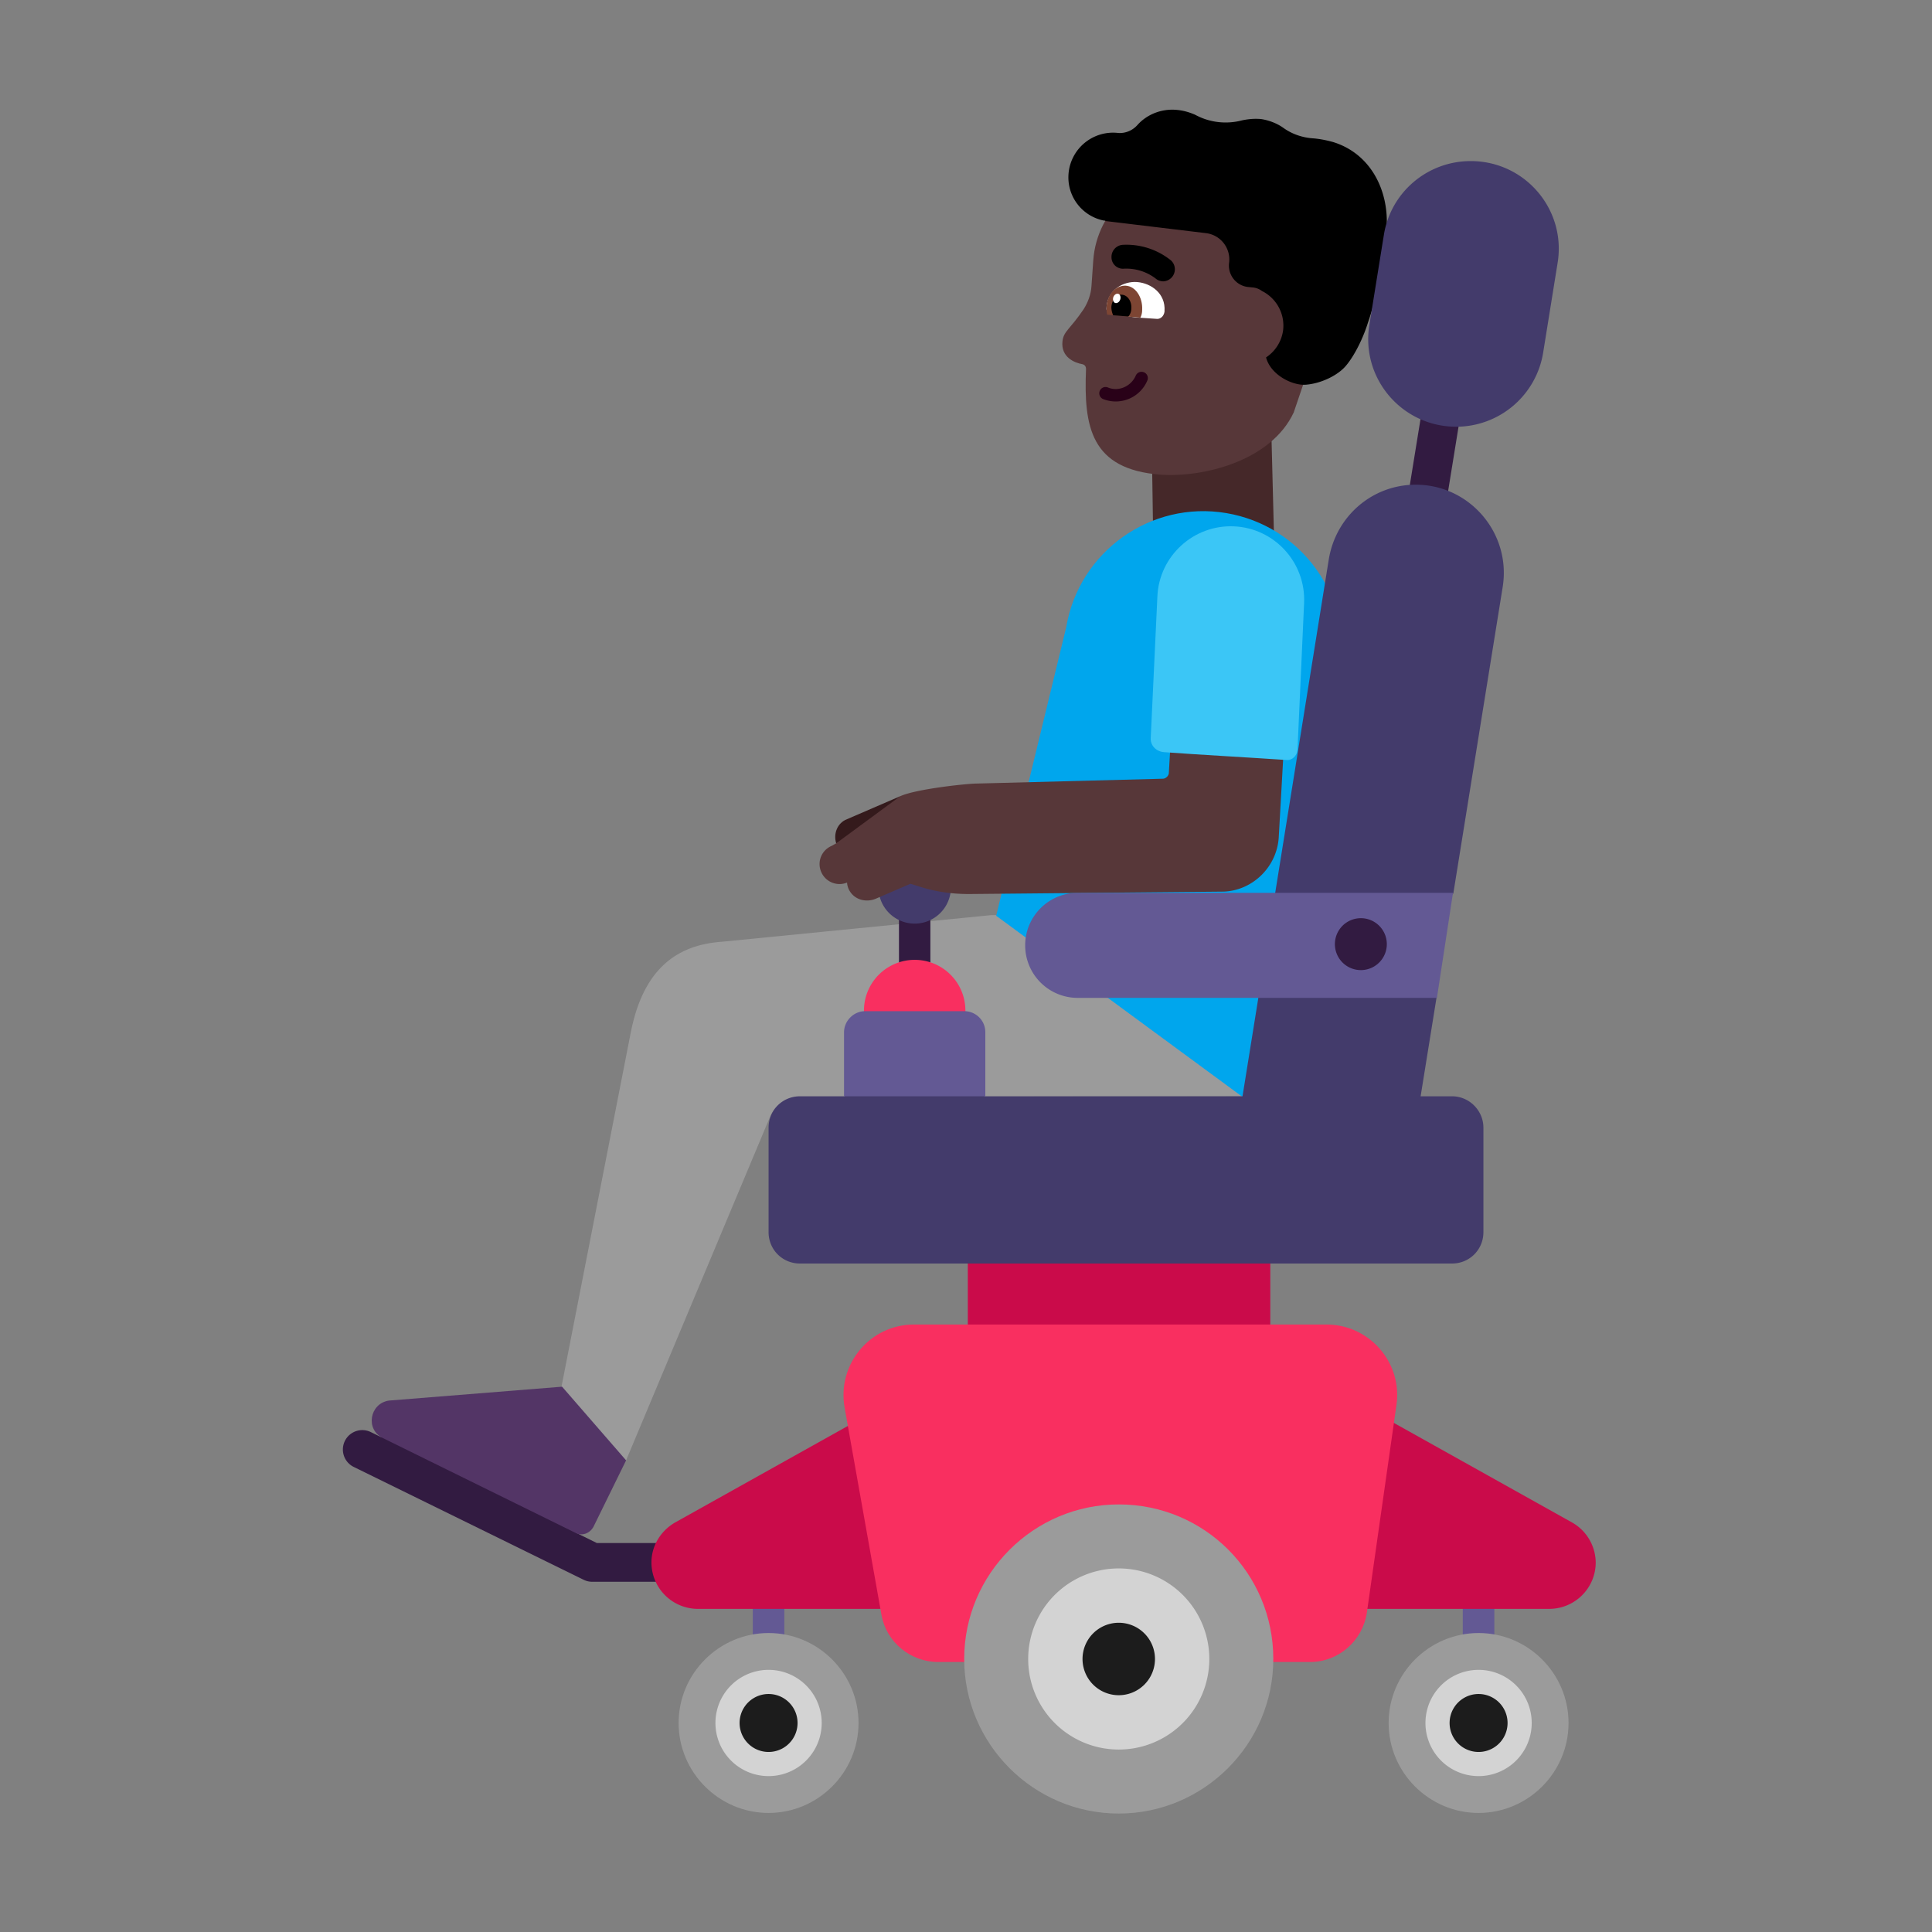 <svg width="32" height="32" fill="none" xmlns="http://www.w3.org/2000/svg"><rect width="100%" height="100%" fill="#808080" stroke="none"/><path d="M12.991 26.168a.261.261 0 0 0-.522 0v2.39a.261.261 0 1 0 .522 0v-2.39ZM24.751 26.168a.261.261 0 0 0-.523 0v2.39a.261.261 0 1 0 .523 0v-2.39Z" fill="#635994"/><path d="M24.427 5.41a.321.321 0 1 0-.634-.103l-.65 4.01a.321.321 0 1 0 .634.102l.65-4.01ZM6.142 23.72a.321.321 0 0 0-.283.577l3.81 1.87a.32.32 0 0 0 .141.032h1.61a.321.321 0 1 0 0-.642H9.885l-.341-.168-1.204-1.26-2.03-.327-.168-.082Z" fill="#321B41"/><path d="M21.04 20.918v1.02l-2.477.518-2.533-.518v-1.02l2.533-.64 2.477.64ZM11.18 25.218l3.49-1.95v3.38h-3.11a.77.77 0 0 1-.77-.77c0-.27.15-.52.39-.66ZM26.04 25.218l-3.49-1.95v3.38h3.11c.42 0 .77-.34.77-.77a.77.77 0 0 0-.39-.66Z" fill="#CA0B4A"/><path d="M21.97 21.938h-6.83c-.73 0-1.28.66-1.15 1.38l.61 3.43c.08.45.48.78.94.78h6.16c.47 0 .87-.35.94-.82l.49-3.44c.1-.7-.45-1.33-1.16-1.33Z" fill="#F92F60"/><path d="M18.53 24.918c-1.41 0-2.56 1.15-2.56 2.56 0 1.41 1.15 2.56 2.56 2.56 1.41 0 2.56-1.15 2.56-2.56 0-1.42-1.14-2.56-2.56-2.56ZM23 28.538c0 .82.67 1.49 1.49 1.49s1.49-.67 1.49-1.49-.67-1.49-1.49-1.49-1.49.67-1.49 1.49ZM11.24 28.538c0-.82.67-1.49 1.49-1.49s1.49.67 1.49 1.49-.67 1.49-1.49 1.49-1.49-.67-1.49-1.49Z" fill="#9B9B9B"/><path d="M18.53 28.978a1.5 1.5 0 1 0 0-3 1.5 1.5 0 0 0 0 3ZM24.49 29.418a.88.88 0 1 0 0-1.76.88.88 0 0 0 0 1.76ZM13.61 28.538a.88.88 0 1 1-1.76 0 .88.88 0 0 1 1.76 0Z" fill="#D3D3D3"/><path d="M18.53 28.078a.6.6 0 1 0 0-1.2.6.6 0 0 0 0 1.2ZM24.49 29.018a.48.48 0 1 0 0-.96.48.48 0 0 0 0 .96ZM13.21 28.538a.48.48 0 1 1-.96 0 .48.48 0 0 1 .96 0Z" fill="#1C1C1C"/><path d="m21.05 6.858.05 1.96-2 .06-.03-1.98 1.98-.04Z" fill="#452829"/><path d="m9.3 22.968 1.15-5.88c.21-1.05.77-1.44 1.51-1.49l4.45-.44h4.64s.78 3-.37 3l-7.42.01c-.22 0-.43.13-.51.34l-2.38 5.68-1.02-.24-.05-.98Z" fill="#9B9B9B"/><path d="M20.31 8.498c-1.25-.21-2.44.64-2.65 1.89l-1.16 4.78 4.08 3 1.62-7.02c.21-1.26-.64-2.44-1.89-2.65Z" fill="#00A6ED"/><path d="M15.41 15.048h-.52v1.1h.52v-1.1Z" fill="#321B41"/><path d="M15.15 15.298a.6.6 0 1 0 0-1.2.6.6 0 0 0 0 1.2Z" fill="#433B6B"/><path d="M14.03 13.568c-.16.06-.23.24-.18.4l.7-.222.36-.558-.88.38Z" fill="#341A1C"/><path d="m21.39 10.148-.21 3.72c-.03.49-.43.88-.91.9l-4.22.04c-.29 0-.57-.04-.84-.13l-.13-.04-.58.25c-.15.06-.33.02-.42-.12a.298.298 0 0 1-.05-.15.33.33 0 0 1-.43-.18c-.07-.17.01-.36.18-.43l.07-.04 1.06-.78c.26-.12 1.11-.21 1.27-.21l3.08-.08c.05 0 .1-.05.1-.1l.16-2.76c.03-.51.47-.91.99-.88.51.03.91.47.88.99Z" fill="#573739"/><path d="M21.31 12.588c.09.01.17-.07.18-.16l.11-2.44c.03-.67-.49-1.24-1.16-1.27-.67-.03-1.24.49-1.27 1.16l-.11 2.34c-.01.13.09.23.22.24.54.04 1.44.09 2.03.13Z" fill="#3BC6F6"/><path d="m10.37 24.188-.54 1.1c-.06.11-.19.16-.3.1l-3.19-1.57c-.29-.14-.22-.57.1-.62l2.87-.23 1.06 1.22Z" fill="#533566"/><path d="m20.778 2.942-1.01-.07c-.85-.06-1.6.59-1.66 1.44l-.03.43c-.01.14-.06.27-.13.38-.23.34-.33.36-.35.53-.03.27.21.36.33.38.04.01.06.04.06.08-.04.96.08 1.66 1.23 1.75.7.05 1.83-.22 2.21-1.03l.37-1.09.42-1.14c.06-.85-.59-1.6-1.44-1.66Z" fill="#573739"/><path d="M18.422 5.195c-.06 0-.104-.023-.094-.103v-.01c.02-.28.28-.43.51-.41.23.02.47.19.45.48v.01c-.01.07-.06.12-.12.12l-.37-.025-.376-.062Z" fill="#fff"/><path d="M18.338 5.212c-.01-.04-.01-.09-.01-.13.01-.21.16-.36.32-.35.16.01.28.19.27.4 0 .05-.01.09-.03.13l-.55-.05Z" fill="#7D4533"/><path d="M18.438 5.222a.32.32 0 0 1-.03-.14c.01-.12.09-.21.18-.2.09.01.16.11.15.23 0 .05-.02.1-.05.13l-.25-.02Z" fill="#000"/><path d="M18.554 4.962c.014-.042 0-.085-.03-.095-.032-.011-.069.014-.084.055-.014.042 0 .085.03.096.032.01.07-.014.084-.056Z" fill="#fff"/><path d="M18.95 6.167a.104.104 0 0 1 .053.137.568.568 0 0 1-.736.304.104.104 0 0 1 .082-.191c.173.075.384-.014.463-.196a.104.104 0 0 1 .137-.054Z" fill="#290118"/><path d="M19.267 4.66a.2.2 0 0 1-.13-.05.805.805 0 0 0-.52-.16.189.189 0 0 1-.207-.187.2.2 0 0 1 .187-.208c.29-.015.575.078.8.26a.2.2 0 0 1-.13.345Z" fill="#000"/><path d="M22.078 2.352c.62.19.92.79.89 1.4 0 0-.03.49-.12.92l-.02.079c-.054.205-.108.414-.17.591-.07.23-.21.53-.36.71-.13.16-.41.3-.67.32-.222.017-.583-.163-.658-.452a.642.642 0 0 0 .282-.448.64.64 0 0 0-.35-.652.3.3 0 0 0-.144-.058l-.1-.01a.357.357 0 0 1-.3-.4.439.439 0 0 0-.38-.49l-1.66-.2c-.02-.01-.03-.01-.04-.01a.729.729 0 0 1-.58-.77.74.74 0 0 1 .82-.68c.12.01.24-.04.32-.13.16-.18.41-.28.67-.25.1.01.2.04.29.08.24.13.52.16.78.09.1-.02.2-.03.31-.02.13.02.26.07.36.14.15.11.33.17.51.18.11.01.21.03.32.06Z" fill="#000"/><path d="m22.68 5.388.24-1.49c.11-.71.72-1.23 1.44-1.23.9 0 1.58.8 1.44 1.68l-.24 1.49a1.46 1.46 0 0 1-1.44 1.23c-.9 0-1.58-.8-1.44-1.68ZM23.45 8.028c-.72 0-1.32.52-1.44 1.23l-1.43 8.9h-4.267l-1.098-.79-1.23.79h-.735c-.29 0-.52.23-.52.52v1.73c0 .29.23.52.52.52h10.8c.29 0 .52-.23.52-.52v-1.73c0-.28-.23-.52-.52-.52h-.52l.266-1.65-.431-.866.707-.846.818-5.078c.14-.89-.55-1.69-1.44-1.69Z" fill="#433B6B"/><path d="M15.15 17.578a.84.84 0 1 0 0-1.68.84.84 0 0 0 0 1.68Z" fill="#F92F60"/><path d="M17.85 14.788h6.216l-.266 1.74h-5.95a.87.87 0 0 1 0-1.74ZM14.33 16.748h1.64c.19 0 .35.15.35.35v1.06h-2.34v-1.06c0-.19.16-.35.35-.35Z" fill="#635994"/><path d="M22.54 16.068a.43.43 0 1 0 0-.86.43.43 0 0 0 0 .86Z" fill="#321B41"/></svg>